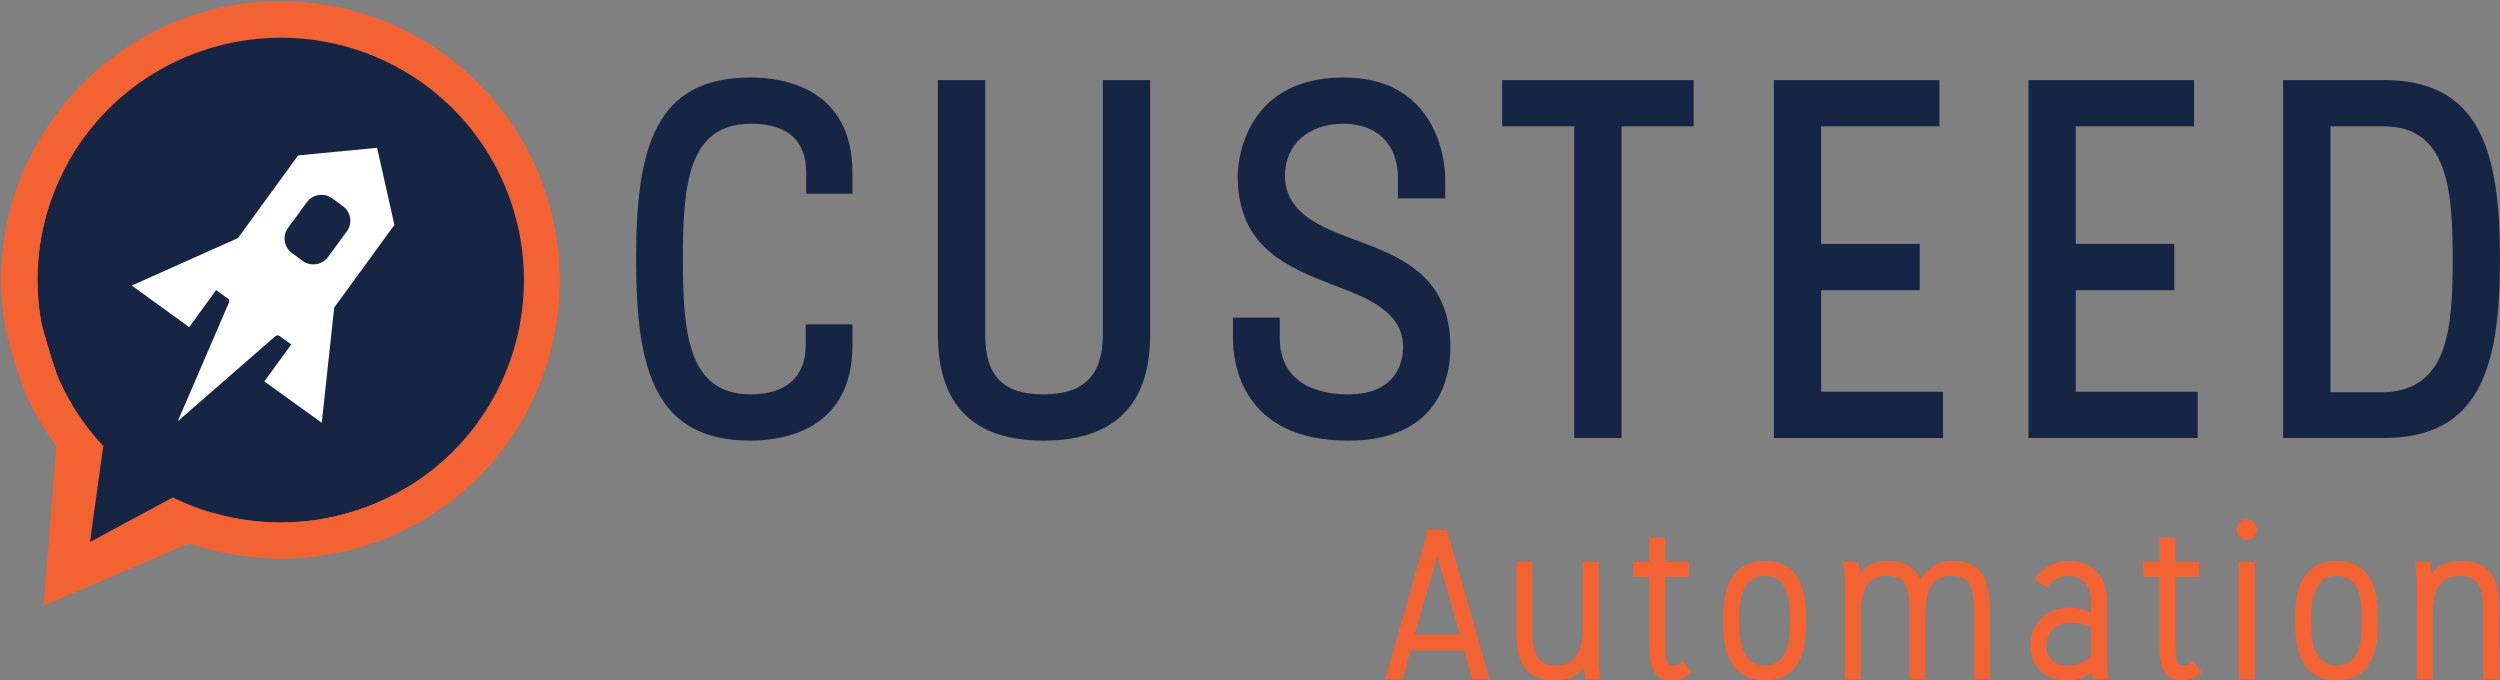 <svg xmlns="http://www.w3.org/2000/svg" width="984.498" height="267.933" viewBox="0 0 984.498 267.933">
  <rect x="0" y="0" width="984.498" height="267.933" fill="#808080" stroke="none"/>
  <g id="Custeed_-_Automation" data-name="Custeed - Automation" transform="translate(-207.502 -380.487)">
    <g id="Groupe_4" data-name="Groupe 4" transform="translate(-148.101 -292.5)">
      <path id="Tracé_21" data-name="Tracé 21" d="M651.256,703.5c-37.6,0-45.155,27.358-45.155,71.5s7.553,71.5,45.155,71.5c12.042,0,40.049-3.664,40.049-37.6v-8.19H672.882v8.19c0,12.5-7.681,19.38-21.626,19.38-24.721,0-26.733-24.13-26.733-53.281s2.012-53.282,26.733-53.282c14.485,0,21.83,6.52,21.83,19.381v8.189H691.3V741.1C691.3,707.164,663.3,703.5,651.256,703.5Z" fill="#152543"/>
      <path id="Tracé_22" data-name="Tracé 22" d="M724.957,704.521V804.816c0,27.66,13.955,41.684,41.479,41.684,27.929,0,42.091-14.024,42.091-41.684V704.521H789.9V804.816c0,16.009-7.456,23.465-23.464,23.465-15.8,0-22.852-7.237-22.852-23.465V704.521Z" transform="translate(-0.002)" fill="#152543"/>
      <path id="Tracé_23" data-name="Tracé 23" d="M841.158,798.056v8.19c0,9.443,3.271,40.254,45.359,40.254,36.331,0,40.254-25.723,40.254-36.782,0-28.409-20.051-35.82-37.742-42.359-12.847-4.793-27.406-10.225-27.406-25.24,0-12.2,9.266-20.4,23.057-20.4,13.214,0,21.422,8.131,21.422,21.219v8.19h18.627v-8.19c0-1.611-.456-39.437-40.049-39.437C843.47,703.5,843,740.542,843,742.119c0,28.372,19.359,35.947,38.081,43.273l.29.113c12.546,4.752,26.777,10.141,26.777,24.213,0,4.354-1.56,18.563-21.627,18.563-17.119,0-26.936-8.031-26.936-22.035v-8.19Z" transform="translate(-0.005)" fill="#152543"/>
      <path id="Tracé_24" data-name="Tracé 24" d="M975.536,845.479h18.627V722.739h28.388V704.521h-75.4v18.219h28.388Z" transform="translate(-0.007)" fill="#152543"/>
      <path id="Tracé_25" data-name="Tracé 25" d="M1054.162,845.479h66.62V827.261h-47.993V787.274h38.8V769.056h-38.8V722.739h46.564V704.521h-65.191Z" transform="translate(-0.009)" fill="#152543"/>
      <path id="Tracé_26" data-name="Tracé 26" d="M1154.435,845.479h66.62V827.261h-47.993V787.274h38.8V769.056h-38.8V722.739h46.563V704.521h-65.19Z" transform="translate(-0.011)" fill="#152543"/>
      <path id="Tracé_27" data-name="Tracé 27" d="M1294.347,704.521h-39.641V845.479h39.641c37.984,0,45.767-28.175,45.767-70.479S1332.331,704.521,1294.347,704.521Zm.036,122.943h-21.05V722.739h21.014c25.065,0,27.141,24.721,27.141,52.261C1321.488,803.17,1319.448,826.562,1294.383,827.464Z" transform="translate(-0.013)" fill="#152543"/>
    </g>
    <g id="Groupe_47" data-name="Groupe 47" transform="translate(104.571 344.795)">
      <path id="Tracé_40" data-name="Tracé 40" d="M205.277,37.91a99.405,99.405,0,1,1,0,198.81c-22.691,0-78.822,7.257-78.822,7.257s-20.7-74.458-20.7-106.663A99.431,99.431,0,0,1,205.277,37.91Z" transform="translate(9.711 7.097)" fill="#152543"/>
      <path id="Tracé_29" data-name="Tracé 29" d="M188.183,155.665l4.9-45.351,23.7-32.566-6.8-30.367-31.1,2.994-23.7,32.566-41.806,18.68,22.6,16.383,10.6-14.587,4.6,3.3a1.237,1.237,0,0,1,.5,1.5l-20.2,46.853,38.5-33.567a1.541,1.541,0,0,1,1.6,0l4.6,3.3-10.6,14.582Zm2.5-65.332a7.186,7.186,0,0,1-10,1.6l-4.2-3.1a7.05,7.05,0,0,1-1.6-9.89h0l7.4-10.091a7.19,7.19,0,0,1,10-1.595l4.2,3.1a7.045,7.045,0,0,1,1.6,9.89h0Z" transform="translate(41.455 46.517)" fill="#fff" fill-rule="evenodd"/>
      <g id="Groupe_19" data-name="Groupe 19" transform="translate(-801.571 -461.23)">
        <g id="Groupe_15" data-name="Groupe 15" transform="translate(905 552.272)">
          <path id="Tracé_48" data-name="Tracé 48" d="M1065.007,688.739a96.364,96.364,0,0,1-92.33,4.142l-.111-.055L939.934,710.4l5.246-37.858-.041-.044a95.09,95.09,0,0,1-17.355-25.9c-.424-.938-1.048-2.662-1.756-4.773-2.107-6.3-4.945-16.02-5.382-18.59q-.782-4.616-1.12-9.213a94.268,94.268,0,0,1,11.088-51.832c.2-.372.416-.737.621-1.105l-.023.041-11.387-8.813c-.408.7-.819,1.4-1.212,2.109A108.218,108.218,0,0,0,905.007,605.7a110.8,110.8,0,0,0,1.576,19.908c.284,1.666,1.161,5.039,2.261,8.888a181.616,181.616,0,0,0,5.937,17.938,108.86,108.86,0,0,0,11.874,20.14l.038.051-5.019,62.836,57.384-24.544.156.054a110.96,110.96,0,0,0,82.953-4.591,109.22,109.22,0,0,0,29.9-20.762L1081.7,683.46Z" transform="translate(-905 -552.302)" fill="#f36233"/>
          <path id="Tracé_49" data-name="Tracé 49" d="M919.824,552.3" transform="translate(-904.994 -552.302)" fill="#f36233"/>
        </g>
        <path id="Union_1" data-name="Union 1" d="M1855.165,8341.812l-23.326-18.059a95.888,95.888,0,0,0,29.3,3.891q2.826-.067,5.648-.3l15.561,12.045q-4.521.97-9.095,1.566a111.143,111.143,0,0,1-14.254.92Q1857.08,8341.878,1855.165,8341.812Zm11.617-14.465q3.3-.272,6.568-.756a96.649,96.649,0,0,0,17.27-4.256q3.162-1.087,6.242-2.4a95.437,95.437,0,0,0,12.147-6.227c.141-.088.278-.18.424-.268l11.919,9.227c-.278.189-.555.389-.838.574a109.681,109.681,0,0,1-14.343,8.111c-.818.381-1.636.75-2.459,1.115l-13.092-10.133,13.092,10.137a111.374,111.374,0,0,1-18.769,6.33q-1.3.308-2.6.59Zm42.655-13.906a95.093,95.093,0,0,0,15.259-11.65l0,0c.646-.607,1.293-1.225,1.925-1.857a95.2,95.2,0,0,0,8.087-9.119c.633-.818,1.261-1.646,1.875-2.488l.36-.506a95.387,95.387,0,0,0-21.52-132.811l-.063-.043a96.129,96.129,0,0,0-129.2,15.342c-.136.16-.268.33-.4.49l0,0c-1.44,1.719-2.837,3.484-4.175,5.318a97.476,97.476,0,0,0-6.367,9.975l0,0c-.2.355-.409.707-.6,1.066a94.037,94.037,0,0,0-6.573,15.225c-.141.434-.273.867-.409,1.295l-11.924-9.227c.2-.539.4-1.086.609-1.625a109.092,109.092,0,0,1,6.3-13.437c.394-.705.8-1.406,1.211-2.105l0,0a111.8,111.8,0,0,1,6.213-9.518q2.147-2.936,4.445-5.7l0,0,.139-.178a109.923,109.923,0,0,1,173.6,134.662c-.029.043-.063.086-.093.131q-.884,1.2-1.782,2.381a111.5,111.5,0,0,1-8.194,9.475q-1.022,1.052-2.069,2.074a109.325,109.325,0,0,1-14.723,12.055Zm-155.4-49.9c-.419-1.377-.823-2.75-1.2-4.064-1.105-3.852-1.977-7.227-2.259-8.891a112.354,112.354,0,0,1-1.49-14.328l15.57,12.049-15.57-12.055c-.073-1.859-.107-3.725-.088-5.58a108.588,108.588,0,0,1,1.227-15.078c.083-.564.185-1.129.282-1.7l0,0a107.852,107.852,0,0,1,5.185-19.439l11.919,9.227a93.753,93.753,0,0,0-4.012,20.352l0,0c-.02.262-.049.525-.068.787a95.637,95.637,0,0,0-.015,14.174q.336,4.6,1.12,9.211c0,.029.014.068.019.1.487,2.7,3.282,12.266,5.365,18.482.706,2.113,1.329,3.836,1.753,4.775a94.417,94.417,0,0,0,5.063,9.627Z" transform="translate(-843.999 -7625)" fill="#f36233" stroke="rgba(0,0,0,0)" stroke-miterlimit="10" stroke-width="1"/>
      </g>
    </g>
    <path id="Tracé_2204" data-name="Tracé 2204" d="M-447.552,0h6.888l3.024-11.34h21.168L-413.364,0h6.888l-16.8-58.8h-7.476Zm20.5-48.468c3.276,11.424,5.8,19.74,8.9,30.828H-435.96Zm63.588,2.268h-6.3v25.536c0,12.012-4.536,15.2-10.584,15.2-7.728,0-9.324-4.956-9.324-15.2V-46.2h-6.3v26.292c0,13.944,3.7,20.328,15.624,20.328,5.292,0,8.652-2.1,10.92-4.956L-368.676,0h5.712c-.084-2.184-.42-5.712-.5-7.812Zm13.524,5.8h6.384v24.528c0,8.568,0,16.3,8.988,16.3,2.688,0,4.284-.588,7.644-3.192l-3.612-4.536c-1.764,1.764-2.52,1.848-4.032,1.848-2.688-.084-2.688-3.444-2.688-10.416V-40.4h9.324v-5.8h-9.324v-9.576h-6.3V-46.2h-6.384Zm61.74,17.3c0,4.536.5,17.64-9.828,17.64s-10.08-13.1-10.08-17.64-.252-17.64,10.08-17.64S-288.2-27.636-288.2-23.1Zm6.384,0c0-6.72.084-23.52-16.212-23.52s-16.38,16.8-16.38,23.52S-314.328.42-298.032.42-281.82-16.38-281.82-23.1ZM-266.532,0h6.3V-25.536c0-12.012,4.2-15.2,10.248-15.2,7.224,0,8.736,4.452,8.9,13.608V0h6.3V-26.46c.252-11.256,4.284-14.28,10.248-14.28,7.644,0,8.82,4.956,8.82,15.2V0h6.3V-26.292c0-13.944-3.276-20.328-15.12-20.328-4.956,0-9.324,2.6-12.264,7.224-2.184-4.788-6.216-7.224-13.188-7.224a12.906,12.906,0,0,0-10.584,4.872l-.672-4.452h-5.8c.084,2.184.42,5.628.5,7.728ZM-163.3-30.324c0-13.944-9.828-16.3-15.372-16.3s-10.08,2.772-13.272,7.14l5.04,3.444a9.945,9.945,0,0,1,8.232-4.7c2.856,0,9.072,1.26,9.072,10.416v4.116a19.139,19.139,0,0,0-8.232-2.016c-10.332,0-15.624,7.56-15.624,14.7,0,6.3,3.192,13.944,14.784,13.944a12.945,12.945,0,0,0,9.24-3.36l.252,2.94h6.3c-.084-1.6-.336-4.62-.42-6.3Zm-14.532,7.98a19.589,19.589,0,0,1,8.232,1.68V-9.492c-2.1,2.772-5.46,4.032-9.072,4.032-6.552,0-8.484-3.864-8.484-8.064C-187.152-18.228-183.54-22.344-177.828-22.344Zm28.812-18.06h6.384v24.528c0,8.568,0,16.3,8.988,16.3,2.688,0,4.284-.588,7.644-3.192l-3.612-4.536c-1.764,1.764-2.52,1.848-4.032,1.848-2.688-.084-2.688-3.444-2.688-10.416V-40.4h9.324v-5.8h-9.324v-9.576h-6.3V-46.2h-6.384ZM-111.468,0V-46.2h6.384V0Zm7.14-58.968A3.911,3.911,0,0,0-108.276-63a3.911,3.911,0,0,0-3.948,4.032,3.911,3.911,0,0,0,3.948,4.032A3.911,3.911,0,0,0-104.328-58.968ZM-63-23.1c0,4.536.5,17.64-9.828,17.64s-10.08-13.1-10.08-17.64-.252-17.64,10.08-17.64S-63-27.636-63-23.1Zm6.384,0c0-6.72.084-23.52-16.212-23.52s-16.38,16.8-16.38,23.52S-89.124.42-72.828.42-56.616-16.38-56.616-23.1ZM-41.328,0h6.3V-25.536c0-12.012,4.536-15.2,10.584-15.2,7.728,0,9.324,4.956,9.324,15.2V0h6.3V-26.292c0-13.944-3.7-20.328-15.624-20.328-5.292,0-8.652,2.1-10.92,4.956L-36.12-46.2h-5.712c.084,2.184.42,5.712.5,7.812Z" transform="translate(1200.552 648)" fill="#f36233"/>
  </g>
</svg>
